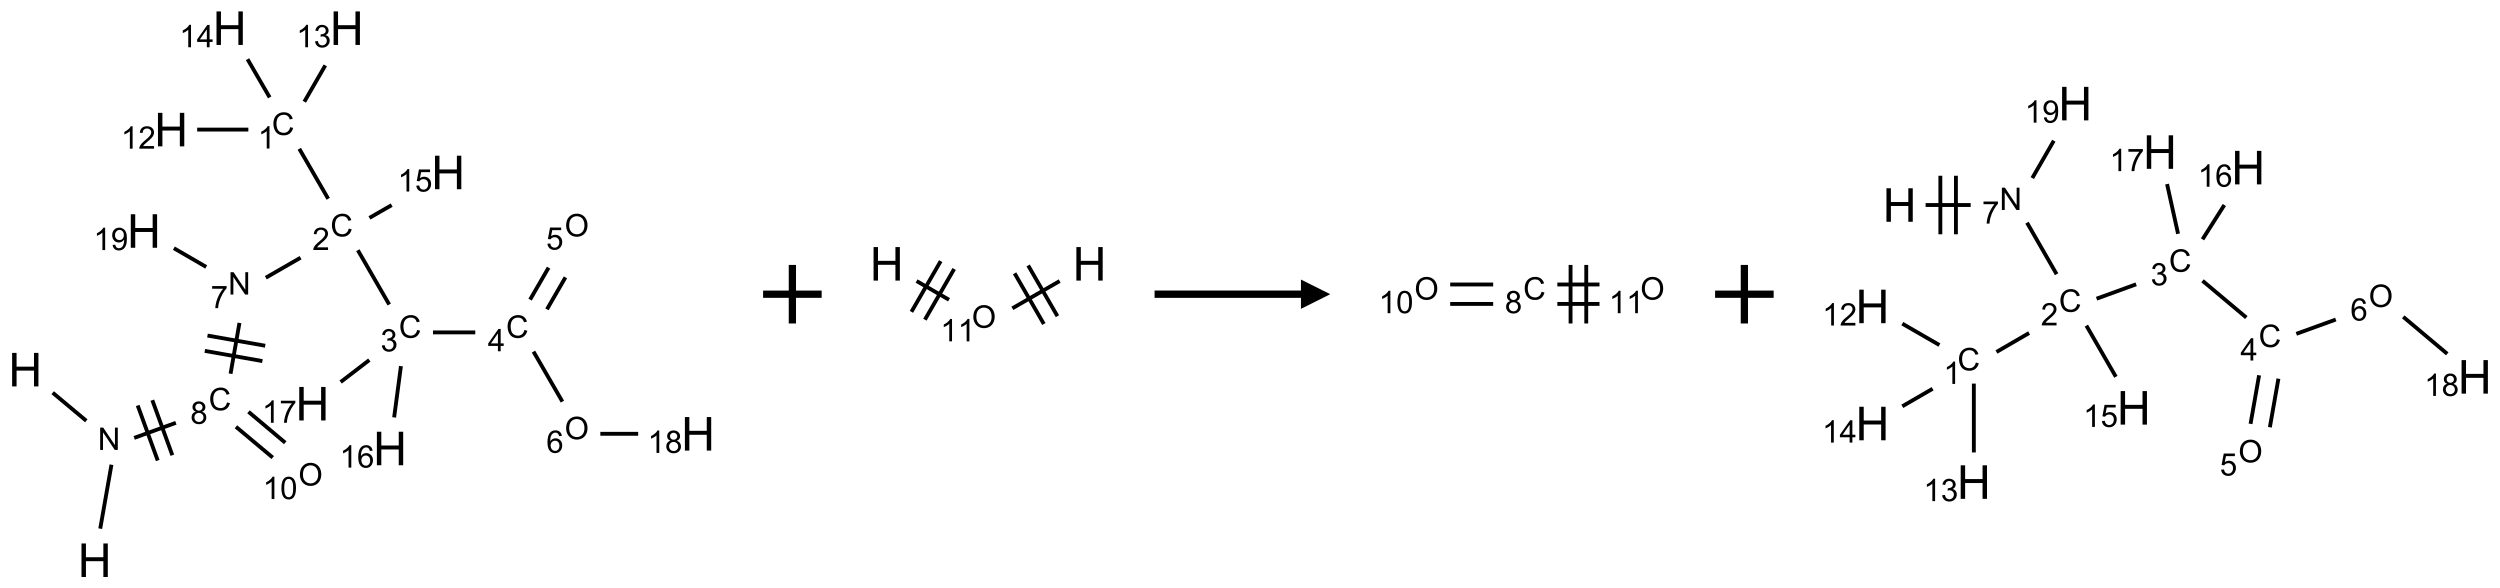 <?xml version="1.0" encoding="UTF-8"?>
<svg xmlns="http://www.w3.org/2000/svg" xmlns:xlink="http://www.w3.org/1999/xlink" width="854" height="201" viewBox="0 0 854 201">
<defs>
<g>
<g id="glyph-0-0">
<path d="M 2 0 L 2 -10 L 10 -10 L 10 0 Z M 2.25 -0.25 L 9.75 -0.25 L 9.75 -9.75 L 2.25 -9.75 Z M 2.25 -0.25 "/>
</g>
<g id="glyph-0-1">
<path d="M 1.281 0 L 1.281 -11.453 L 2.797 -11.453 L 2.797 -6.75 L 8.75 -6.75 L 8.75 -11.453 L 10.266 -11.453 L 10.266 0 L 8.75 0 L 8.75 -5.398 L 2.797 -5.398 L 2.797 0 Z M 1.281 0 "/>
</g>
<g id="glyph-1-0">
<path d="M 1.332 0 L 1.332 -6.668 L 6.668 -6.668 L 6.668 0 Z M 1.5 -0.168 L 6.5 -0.168 L 6.5 -6.5 L 1.5 -6.5 Z M 1.5 -0.168 "/>
</g>
<g id="glyph-1-1">
<path d="M 0.812 0 L 0.812 -7.637 L 1.848 -7.637 L 5.859 -1.641 L 5.859 -7.637 L 6.828 -7.637 L 6.828 0 L 5.793 0 L 1.781 -6 L 1.781 0 Z M 0.812 0 "/>
</g>
<g id="glyph-1-2">
<path d="M 6.27 -2.676 L 7.281 -2.422 C 7.07 -1.594 6.688 -0.961 6.137 -0.523 C 5.586 -0.086 4.914 0.129 4.121 0.129 C 3.297 0.129 2.629 -0.039 2.113 -0.371 C 1.598 -0.707 1.203 -1.191 0.934 -1.828 C 0.664 -2.465 0.531 -3.145 0.531 -3.875 C 0.531 -4.672 0.684 -5.363 0.988 -5.957 C 1.293 -6.547 1.723 -6.996 2.285 -7.305 C 2.844 -7.613 3.461 -7.766 4.137 -7.766 C 4.898 -7.766 5.543 -7.57 6.062 -7.184 C 6.582 -6.793 6.945 -6.246 7.152 -5.543 L 6.156 -5.309 C 5.98 -5.863 5.723 -6.266 5.387 -6.52 C 5.051 -6.773 4.625 -6.902 4.113 -6.902 C 3.527 -6.902 3.039 -6.762 2.645 -6.48 C 2.25 -6.199 1.973 -5.82 1.812 -5.348 C 1.652 -4.871 1.574 -4.383 1.574 -3.879 C 1.574 -3.23 1.668 -2.664 1.855 -2.18 C 2.047 -1.695 2.34 -1.332 2.738 -1.094 C 3.137 -0.855 3.57 -0.734 4.035 -0.734 C 4.602 -0.734 5.082 -0.898 5.473 -1.223 C 5.867 -1.551 6.133 -2.035 6.27 -2.676 Z M 6.27 -2.676 "/>
</g>
<g id="glyph-1-3">
<path d="M 1.887 -4.141 C 1.496 -4.281 1.207 -4.484 1.02 -4.75 C 0.832 -5.016 0.738 -5.328 0.738 -5.699 C 0.738 -6.254 0.938 -6.719 1.34 -7.098 C 1.738 -7.477 2.27 -7.668 2.934 -7.668 C 3.598 -7.668 4.137 -7.473 4.543 -7.086 C 4.949 -6.699 5.152 -6.227 5.152 -5.672 C 5.152 -5.316 5.059 -5.008 4.871 -4.746 C 4.688 -4.484 4.406 -4.281 4.027 -4.141 C 4.496 -3.988 4.852 -3.742 5.098 -3.402 C 5.34 -3.062 5.465 -2.656 5.465 -2.184 C 5.465 -1.531 5.234 -0.98 4.77 -0.535 C 4.309 -0.09 3.703 0.129 2.949 0.129 C 2.195 0.129 1.586 -0.094 1.125 -0.539 C 0.664 -0.984 0.434 -1.543 0.434 -2.207 C 0.434 -2.703 0.559 -3.121 0.809 -3.457 C 1.062 -3.793 1.422 -4.02 1.887 -4.141 Z M 1.699 -5.73 C 1.699 -5.367 1.812 -5.074 2.047 -4.844 C 2.281 -4.613 2.582 -4.5 2.953 -4.5 C 3.312 -4.5 3.609 -4.613 3.84 -4.84 C 4.07 -5.066 4.188 -5.348 4.188 -5.676 C 4.188 -6.02 4.07 -6.309 3.832 -6.543 C 3.594 -6.777 3.297 -6.895 2.941 -6.895 C 2.586 -6.895 2.289 -6.781 2.051 -6.551 C 1.816 -6.324 1.699 -6.047 1.699 -5.73 Z M 1.395 -2.203 C 1.395 -1.938 1.461 -1.676 1.586 -1.426 C 1.711 -1.176 1.902 -0.984 2.152 -0.848 C 2.402 -0.711 2.672 -0.641 2.957 -0.641 C 3.406 -0.641 3.777 -0.785 4.066 -1.074 C 4.359 -1.363 4.504 -1.727 4.504 -2.172 C 4.504 -2.625 4.355 -2.996 4.055 -3.293 C 3.754 -3.586 3.379 -3.734 2.926 -3.734 C 2.484 -3.734 2.121 -3.59 1.832 -3.297 C 1.543 -3.004 1.395 -2.641 1.395 -2.203 Z M 1.395 -2.203 "/>
</g>
<g id="glyph-1-4">
<path d="M 0.504 -6.637 L 0.504 -7.535 L 5.449 -7.535 L 5.449 -6.809 C 4.961 -6.289 4.48 -5.602 4.004 -4.746 C 3.527 -3.887 3.156 -3.004 2.895 -2.098 C 2.707 -1.461 2.59 -0.762 2.535 0 L 1.574 0 C 1.582 -0.602 1.703 -1.328 1.926 -2.176 C 2.152 -3.027 2.477 -3.848 2.898 -4.637 C 3.32 -5.426 3.77 -6.094 4.246 -6.637 Z M 0.504 -6.637 "/>
</g>
<g id="glyph-1-5">
<path d="M 5.371 -0.902 L 5.371 0 L 0.324 0 C 0.316 -0.227 0.352 -0.441 0.434 -0.652 C 0.562 -0.996 0.766 -1.332 1.051 -1.668 C 1.332 -2 1.742 -2.387 2.277 -2.824 C 3.105 -3.504 3.668 -4.043 3.957 -4.441 C 4.25 -4.84 4.395 -5.215 4.395 -5.566 C 4.395 -5.938 4.262 -6.254 3.996 -6.508 C 3.73 -6.762 3.387 -6.891 2.957 -6.891 C 2.508 -6.891 2.145 -6.754 1.875 -6.484 C 1.605 -6.215 1.469 -5.84 1.465 -5.359 L 0.5 -5.457 C 0.566 -6.176 0.812 -6.727 1.246 -7.102 C 1.676 -7.477 2.254 -7.668 2.98 -7.668 C 3.711 -7.668 4.293 -7.465 4.719 -7.059 C 5.145 -6.652 5.359 -6.148 5.359 -5.547 C 5.359 -5.242 5.297 -4.941 5.172 -4.645 C 5.047 -4.352 4.84 -4.039 4.551 -3.715 C 4.262 -3.387 3.777 -2.938 3.105 -2.371 C 2.543 -1.898 2.18 -1.578 2.02 -1.41 C 1.859 -1.242 1.73 -1.07 1.625 -0.902 Z M 5.371 -0.902 "/>
</g>
<g id="glyph-1-6">
<path d="M 3.973 0 L 3.035 0 L 3.035 -5.973 C 2.809 -5.758 2.516 -5.543 2.148 -5.328 C 1.781 -5.113 1.453 -4.953 1.16 -4.844 L 1.16 -5.75 C 1.684 -5.996 2.145 -6.297 2.535 -6.645 C 2.93 -6.996 3.207 -7.336 3.371 -7.668 L 3.973 -7.668 Z M 3.973 0 "/>
</g>
<g id="glyph-1-7">
<path d="M 0.449 -2.016 L 1.387 -2.141 C 1.492 -1.609 1.676 -1.227 1.934 -0.992 C 2.191 -0.758 2.508 -0.641 2.879 -0.641 C 3.32 -0.641 3.695 -0.793 3.996 -1.098 C 4.301 -1.402 4.453 -1.781 4.453 -2.234 C 4.453 -2.664 4.312 -3.02 4.031 -3.301 C 3.75 -3.578 3.391 -3.719 2.957 -3.719 C 2.781 -3.719 2.562 -3.684 2.297 -3.613 L 2.402 -4.438 C 2.465 -4.43 2.516 -4.426 2.551 -4.426 C 2.949 -4.426 3.312 -4.531 3.629 -4.738 C 3.949 -4.949 4.109 -5.27 4.109 -5.703 C 4.109 -6.047 3.992 -6.332 3.762 -6.559 C 3.527 -6.785 3.227 -6.895 2.859 -6.895 C 2.496 -6.895 2.191 -6.781 1.949 -6.551 C 1.707 -6.324 1.547 -5.98 1.48 -5.52 L 0.543 -5.688 C 0.656 -6.316 0.918 -6.805 1.324 -7.148 C 1.73 -7.492 2.234 -7.668 2.84 -7.668 C 3.254 -7.668 3.641 -7.578 3.988 -7.398 C 4.34 -7.219 4.609 -6.977 4.793 -6.668 C 4.98 -6.359 5.074 -6.031 5.074 -5.684 C 5.074 -5.352 4.984 -5.051 4.809 -4.781 C 4.629 -4.512 4.367 -4.297 4.02 -4.137 C 4.473 -4.031 4.824 -3.816 5.074 -3.488 C 5.324 -3.16 5.449 -2.75 5.449 -2.254 C 5.449 -1.59 5.203 -1.023 4.719 -0.559 C 4.234 -0.098 3.617 0.137 2.875 0.137 C 2.203 0.137 1.648 -0.062 1.207 -0.465 C 0.762 -0.863 0.512 -1.379 0.449 -2.016 Z M 0.449 -2.016 "/>
</g>
<g id="glyph-1-8">
<path d="M 3.449 0 L 3.449 -1.828 L 0.137 -1.828 L 0.137 -2.688 L 3.621 -7.637 L 4.387 -7.637 L 4.387 -2.688 L 5.418 -2.688 L 5.418 -1.828 L 4.387 -1.828 L 4.387 0 Z M 3.449 -2.688 L 3.449 -6.129 L 1.059 -2.688 Z M 3.449 -2.688 "/>
</g>
<g id="glyph-1-9">
<path d="M 0.516 -3.719 C 0.516 -4.984 0.855 -5.977 1.535 -6.695 C 2.215 -7.414 3.094 -7.77 4.172 -7.77 C 4.875 -7.77 5.512 -7.602 6.078 -7.266 C 6.645 -6.93 7.074 -6.461 7.371 -5.855 C 7.668 -5.254 7.816 -4.57 7.816 -3.809 C 7.816 -3.035 7.66 -2.34 7.348 -1.73 C 7.035 -1.117 6.594 -0.656 6.02 -0.34 C 5.449 -0.027 4.828 0.129 4.168 0.129 C 3.449 0.129 2.805 -0.043 2.238 -0.391 C 1.672 -0.738 1.246 -1.211 0.953 -1.812 C 0.66 -2.414 0.516 -3.047 0.516 -3.719 Z M 1.559 -3.703 C 1.559 -2.781 1.805 -2.059 2.301 -1.527 C 2.793 -1 3.414 -0.734 4.16 -0.734 C 4.922 -0.734 5.547 -1 6.039 -1.535 C 6.531 -2.07 6.777 -2.828 6.777 -3.812 C 6.777 -4.434 6.672 -4.977 6.461 -5.441 C 6.25 -5.902 5.945 -6.262 5.539 -6.52 C 5.133 -6.773 4.68 -6.902 4.176 -6.902 C 3.461 -6.902 2.848 -6.656 2.332 -6.164 C 1.816 -5.672 1.559 -4.852 1.559 -3.703 Z M 1.559 -3.703 "/>
</g>
<g id="glyph-1-10">
<path d="M 0.441 -2 L 1.426 -2.082 C 1.5 -1.605 1.668 -1.242 1.934 -1.004 C 2.199 -0.762 2.52 -0.641 2.895 -0.641 C 3.348 -0.641 3.73 -0.812 4.043 -1.152 C 4.355 -1.492 4.512 -1.941 4.512 -2.504 C 4.512 -3.039 4.359 -3.461 4.059 -3.77 C 3.758 -4.078 3.367 -4.234 2.879 -4.234 C 2.578 -4.234 2.305 -4.164 2.062 -4.027 C 1.82 -3.891 1.629 -3.715 1.488 -3.496 L 0.609 -3.609 L 1.348 -7.531 L 5.145 -7.531 L 5.145 -6.637 L 2.098 -6.637 L 1.688 -4.582 C 2.145 -4.902 2.625 -5.062 3.129 -5.062 C 3.797 -5.062 4.359 -4.832 4.816 -4.371 C 5.277 -3.91 5.504 -3.312 5.504 -2.59 C 5.504 -1.898 5.305 -1.301 4.902 -0.797 C 4.41 -0.18 3.742 0.129 2.895 0.129 C 2.199 0.129 1.633 -0.062 1.195 -0.453 C 0.758 -0.844 0.504 -1.359 0.441 -2 Z M 0.441 -2 "/>
</g>
<g id="glyph-1-11">
<path d="M 5.309 -5.766 L 4.375 -5.691 C 4.293 -6.059 4.172 -6.328 4.02 -6.496 C 3.766 -6.762 3.453 -6.895 3.082 -6.895 C 2.785 -6.895 2.523 -6.812 2.297 -6.645 C 2 -6.43 1.77 -6.117 1.598 -5.703 C 1.43 -5.289 1.34 -4.703 1.332 -3.938 C 1.559 -4.281 1.836 -4.535 2.16 -4.703 C 2.488 -4.871 2.828 -4.953 3.188 -4.953 C 3.812 -4.953 4.344 -4.723 4.785 -4.262 C 5.223 -3.801 5.441 -3.207 5.441 -2.48 C 5.441 -2 5.34 -1.555 5.133 -1.145 C 4.926 -0.73 4.641 -0.418 4.281 -0.199 C 3.922 0.02 3.512 0.129 3.051 0.129 C 2.27 0.129 1.633 -0.156 1.141 -0.73 C 0.648 -1.305 0.402 -2.254 0.402 -3.574 C 0.402 -5.051 0.672 -6.121 1.219 -6.793 C 1.695 -7.375 2.336 -7.668 3.141 -7.668 C 3.742 -7.668 4.234 -7.5 4.617 -7.16 C 5 -6.824 5.23 -6.359 5.309 -5.766 Z M 1.48 -2.473 C 1.48 -2.152 1.547 -1.844 1.684 -1.547 C 1.82 -1.25 2.016 -1.027 2.262 -0.871 C 2.508 -0.719 2.766 -0.641 3.035 -0.641 C 3.434 -0.641 3.773 -0.801 4.059 -1.121 C 4.344 -1.441 4.484 -1.875 4.484 -2.422 C 4.484 -2.949 4.344 -3.367 4.062 -3.668 C 3.781 -3.973 3.426 -4.125 3 -4.125 C 2.578 -4.125 2.219 -3.973 1.922 -3.668 C 1.625 -3.363 1.48 -2.969 1.48 -2.473 Z M 1.48 -2.473 "/>
</g>
<g id="glyph-1-12">
<path d="M 0.582 -1.766 L 1.484 -1.848 C 1.562 -1.426 1.707 -1.117 1.922 -0.926 C 2.137 -0.734 2.414 -0.641 2.75 -0.641 C 3.039 -0.641 3.289 -0.707 3.508 -0.84 C 3.727 -0.973 3.902 -1.148 4.043 -1.367 C 4.18 -1.586 4.297 -1.887 4.391 -2.262 C 4.484 -2.637 4.531 -3.016 4.531 -3.406 C 4.531 -3.449 4.531 -3.512 4.527 -3.594 C 4.34 -3.297 4.082 -3.055 3.758 -2.867 C 3.434 -2.68 3.082 -2.59 2.703 -2.59 C 2.07 -2.59 1.535 -2.816 1.098 -3.277 C 0.66 -3.734 0.441 -4.34 0.441 -5.09 C 0.441 -5.863 0.672 -6.484 1.129 -6.957 C 1.586 -7.43 2.156 -7.668 2.844 -7.668 C 3.34 -7.668 3.793 -7.531 4.207 -7.266 C 4.617 -7 4.93 -6.617 5.145 -6.121 C 5.355 -5.629 5.465 -4.91 5.465 -3.973 C 5.465 -2.996 5.359 -2.223 5.145 -1.645 C 4.934 -1.066 4.617 -0.625 4.199 -0.324 C 3.781 -0.02 3.293 0.129 2.73 0.129 C 2.133 0.129 1.645 -0.035 1.266 -0.367 C 0.887 -0.699 0.66 -1.164 0.582 -1.766 Z M 4.422 -5.137 C 4.422 -5.676 4.277 -6.102 3.992 -6.418 C 3.707 -6.734 3.359 -6.891 2.957 -6.891 C 2.543 -6.891 2.18 -6.719 1.871 -6.379 C 1.562 -6.039 1.406 -5.598 1.406 -5.059 C 1.406 -4.57 1.555 -4.176 1.848 -3.871 C 2.141 -3.566 2.5 -3.418 2.934 -3.418 C 3.367 -3.418 3.723 -3.57 4.004 -3.871 C 4.281 -4.176 4.422 -4.598 4.422 -5.137 Z M 4.422 -5.137 "/>
</g>
<g id="glyph-1-13">
<path d="M 0.441 -3.766 C 0.441 -4.668 0.535 -5.395 0.723 -5.945 C 0.906 -6.496 1.184 -6.922 1.551 -7.219 C 1.918 -7.516 2.375 -7.668 2.934 -7.668 C 3.344 -7.668 3.703 -7.586 4.012 -7.418 C 4.32 -7.254 4.574 -7.016 4.777 -6.707 C 4.977 -6.395 5.137 -6.016 5.25 -5.57 C 5.363 -5.125 5.422 -4.523 5.422 -3.766 C 5.422 -2.871 5.328 -2.148 5.145 -1.598 C 4.961 -1.047 4.688 -0.621 4.32 -0.32 C 3.953 -0.02 3.492 0.129 2.934 0.129 C 2.195 0.129 1.617 -0.133 1.199 -0.66 C 0.695 -1.297 0.441 -2.332 0.441 -3.766 Z M 1.406 -3.766 C 1.406 -2.512 1.555 -1.68 1.848 -1.262 C 2.141 -0.848 2.5 -0.641 2.934 -0.641 C 3.363 -0.641 3.727 -0.848 4.02 -1.266 C 4.312 -1.684 4.457 -2.516 4.457 -3.766 C 4.457 -5.023 4.312 -5.859 4.02 -6.27 C 3.727 -6.684 3.359 -6.891 2.922 -6.891 C 2.492 -6.891 2.148 -6.707 1.891 -6.344 C 1.566 -5.879 1.406 -5.02 1.406 -3.766 Z M 1.406 -3.766 "/>
</g>
</g>
</defs>
<path fill="none" stroke-width="0.033" stroke-linecap="butt" stroke-linejoin="miter" stroke="rgb(0%, 0%, 0%)" stroke-opacity="1" stroke-miterlimit="10" d="M 0.234 3.113 L 0.521 3.353 " transform="matrix(40, 0, 0, 40, 8.637, 9.627)"/>
<path fill="none" stroke-width="0.033" stroke-linecap="butt" stroke-linejoin="miter" stroke="rgb(0%, 0%, 0%)" stroke-opacity="1" stroke-miterlimit="10" d="M 0.736 3.728 L 0.64 4.274 " transform="matrix(40, 0, 0, 40, 8.637, 9.627)"/>
<path fill="none" stroke-width="0.033" stroke-linecap="butt" stroke-linejoin="miter" stroke="rgb(0%, 0%, 0%)" stroke-opacity="1" stroke-miterlimit="10" d="M 0.93 3.499 L 1.286 3.37 " transform="matrix(40, 0, 0, 40, 8.637, 9.627)"/>
<path fill="none" stroke-width="0.033" stroke-linecap="butt" stroke-linejoin="miter" stroke="rgb(0%, 0%, 0%)" stroke-opacity="1" stroke-miterlimit="10" d="M 1.256 3.647 L 1.085 3.177 " transform="matrix(40, 0, 0, 40, 8.637, 9.627)"/>
<path fill="none" stroke-width="0.033" stroke-linecap="butt" stroke-linejoin="miter" stroke="rgb(0%, 0%, 0%)" stroke-opacity="1" stroke-miterlimit="10" d="M 1.131 3.692 L 0.96 3.222 " transform="matrix(40, 0, 0, 40, 8.637, 9.627)"/>
<path fill="none" stroke-width="0.033" stroke-linecap="butt" stroke-linejoin="miter" stroke="rgb(0%, 0%, 0%)" stroke-opacity="1" stroke-miterlimit="10" d="M 1.753 2.951 L 1.829 2.517 " transform="matrix(40, 0, 0, 40, 8.637, 9.627)"/>
<path fill="none" stroke-width="0.033" stroke-linecap="butt" stroke-linejoin="miter" stroke="rgb(0%, 0%, 0%)" stroke-opacity="1" stroke-miterlimit="10" d="M 2.049 2.712 L 1.556 2.625 " transform="matrix(40, 0, 0, 40, 8.637, 9.627)"/>
<path fill="none" stroke-width="0.033" stroke-linecap="butt" stroke-linejoin="miter" stroke="rgb(0%, 0%, 0%)" stroke-opacity="1" stroke-miterlimit="10" d="M 2.025 2.843 L 1.533 2.756 " transform="matrix(40, 0, 0, 40, 8.637, 9.627)"/>
<path fill="none" stroke-width="0.033" stroke-linecap="butt" stroke-linejoin="miter" stroke="rgb(0%, 0%, 0%)" stroke-opacity="1" stroke-miterlimit="10" d="M 2.054 2.131 L 2.351 1.96 " transform="matrix(40, 0, 0, 40, 8.637, 9.627)"/>
<path fill="none" stroke-width="0.033" stroke-linecap="butt" stroke-linejoin="miter" stroke="rgb(0%, 0%, 0%)" stroke-opacity="1" stroke-miterlimit="10" d="M 2.587 1.457 L 2.34 1.03 " transform="matrix(40, 0, 0, 40, 8.637, 9.627)"/>
<path fill="none" stroke-width="0.033" stroke-linecap="butt" stroke-linejoin="miter" stroke="rgb(0%, 0%, 0%)" stroke-opacity="1" stroke-miterlimit="10" d="M 1.905 0.866 L 1.468 0.866 " transform="matrix(40, 0, 0, 40, 8.637, 9.627)"/>
<path fill="none" stroke-width="0.033" stroke-linecap="butt" stroke-linejoin="miter" stroke="rgb(0%, 0%, 0%)" stroke-opacity="1" stroke-miterlimit="10" d="M 2.383 0.628 L 2.562 0.318 " transform="matrix(40, 0, 0, 40, 8.637, 9.627)"/>
<path fill="none" stroke-width="0.033" stroke-linecap="butt" stroke-linejoin="miter" stroke="rgb(0%, 0%, 0%)" stroke-opacity="1" stroke-miterlimit="10" d="M 2.087 0.591 L 1.898 0.265 " transform="matrix(40, 0, 0, 40, 8.637, 9.627)"/>
<path fill="none" stroke-width="0.033" stroke-linecap="butt" stroke-linejoin="miter" stroke="rgb(0%, 0%, 0%)" stroke-opacity="1" stroke-miterlimit="10" d="M 2.84 1.896 L 3.108 2.36 " transform="matrix(40, 0, 0, 40, 8.637, 9.627)"/>
<path fill="none" stroke-width="0.033" stroke-linecap="butt" stroke-linejoin="miter" stroke="rgb(0%, 0%, 0%)" stroke-opacity="1" stroke-miterlimit="10" d="M 3.482 2.598 L 3.843 2.598 " transform="matrix(40, 0, 0, 40, 8.637, 9.627)"/>
<path fill="none" stroke-width="0.033" stroke-linecap="butt" stroke-linejoin="miter" stroke="rgb(0%, 0%, 0%)" stroke-opacity="1" stroke-miterlimit="10" d="M 4.455 2.401 L 4.613 2.128 " transform="matrix(40, 0, 0, 40, 8.637, 9.627)"/>
<path fill="none" stroke-width="0.033" stroke-linecap="butt" stroke-linejoin="miter" stroke="rgb(0%, 0%, 0%)" stroke-opacity="1" stroke-miterlimit="10" d="M 4.311 2.318 L 4.469 2.045 " transform="matrix(40, 0, 0, 40, 8.637, 9.627)"/>
<path fill="none" stroke-width="0.033" stroke-linecap="butt" stroke-linejoin="miter" stroke="rgb(0%, 0%, 0%)" stroke-opacity="1" stroke-miterlimit="10" d="M 4.34 2.762 L 4.587 3.189 " transform="matrix(40, 0, 0, 40, 8.637, 9.627)"/>
<path fill="none" stroke-width="0.033" stroke-linecap="butt" stroke-linejoin="miter" stroke="rgb(0%, 0%, 0%)" stroke-opacity="1" stroke-miterlimit="10" d="M 4.911 3.464 L 5.234 3.464 " transform="matrix(40, 0, 0, 40, 8.637, 9.627)"/>
<path fill="none" stroke-width="0.033" stroke-linecap="butt" stroke-linejoin="miter" stroke="rgb(0%, 0%, 0%)" stroke-opacity="1" stroke-miterlimit="10" d="M 3.208 2.886 L 3.15 3.324 " transform="matrix(40, 0, 0, 40, 8.637, 9.627)"/>
<path fill="none" stroke-width="0.033" stroke-linecap="butt" stroke-linejoin="miter" stroke="rgb(0%, 0%, 0%)" stroke-opacity="1" stroke-miterlimit="10" d="M 2.938 2.834 L 2.693 3.022 " transform="matrix(40, 0, 0, 40, 8.637, 9.627)"/>
<path fill="none" stroke-width="0.033" stroke-linecap="butt" stroke-linejoin="miter" stroke="rgb(0%, 0%, 0%)" stroke-opacity="1" stroke-miterlimit="10" d="M 2.939 1.62 L 3.129 1.511 " transform="matrix(40, 0, 0, 40, 8.637, 9.627)"/>
<path fill="none" stroke-width="0.033" stroke-linecap="butt" stroke-linejoin="miter" stroke="rgb(0%, 0%, 0%)" stroke-opacity="1" stroke-miterlimit="10" d="M 1.545 2.039 L 1.269 1.879 " transform="matrix(40, 0, 0, 40, 8.637, 9.627)"/>
<path fill="none" stroke-width="0.033" stroke-linecap="butt" stroke-linejoin="miter" stroke="rgb(0%, 0%, 0%)" stroke-opacity="1" stroke-miterlimit="10" d="M 1.799 3.404 L 2.113 3.667 " transform="matrix(40, 0, 0, 40, 8.637, 9.627)"/>
<path fill="none" stroke-width="0.033" stroke-linecap="butt" stroke-linejoin="miter" stroke="rgb(0%, 0%, 0%)" stroke-opacity="1" stroke-miterlimit="10" d="M 1.906 3.276 L 2.22 3.54 " transform="matrix(40, 0, 0, 40, 8.637, 9.627)"/>
<g fill="rgb(0%, 0%, 0%)" fill-opacity="1">
<use xlink:href="#glyph-0-1" x="2.863" y="132"/>
</g>
<g fill="rgb(0%, 0%, 0%)" fill-opacity="1">
<use xlink:href="#glyph-1-1" x="33.406" y="153.695"/>
</g>
<g fill="rgb(0%, 0%, 0%)" fill-opacity="1">
<use xlink:href="#glyph-0-1" x="26.559" y="197.102"/>
</g>
<g fill="rgb(0%, 0%, 0%)" fill-opacity="1">
<use xlink:href="#glyph-1-2" x="71.273" y="140.145"/>
</g>
<g fill="rgb(0%, 0%, 0%)" fill-opacity="1">
<use xlink:href="#glyph-1-3" x="65.008" y="144.781"/>
</g>
<g fill="rgb(0%, 0%, 0%)" fill-opacity="1">
<use xlink:href="#glyph-1-1" x="77.938" y="100.621"/>
</g>
<g fill="rgb(0%, 0%, 0%)" fill-opacity="1">
<use xlink:href="#glyph-1-4" x="71.969" y="105.262"/>
</g>
<g fill="rgb(0%, 0%, 0%)" fill-opacity="1">
<use xlink:href="#glyph-1-2" x="112.859" y="80.754"/>
</g>
<g fill="rgb(0%, 0%, 0%)" fill-opacity="1">
<use xlink:href="#glyph-1-5" x="106.688" y="85.391"/>
</g>
<g fill="rgb(0%, 0%, 0%)" fill-opacity="1">
<use xlink:href="#glyph-1-2" x="92.859" y="46.113"/>
</g>
<g fill="rgb(0%, 0%, 0%)" fill-opacity="1">
<use xlink:href="#glyph-1-6" x="88.082" y="50.75"/>
</g>
<g fill="rgb(0%, 0%, 0%)" fill-opacity="1">
<use xlink:href="#glyph-0-1" x="52.68" y="49.996"/>
</g>
<g fill="rgb(0%, 0%, 0%)" fill-opacity="1">
<use xlink:href="#glyph-1-6" x="41.324" y="50.789"/>
<use xlink:href="#glyph-1-5" x="47.257" y="50.789"/>
</g>
<g fill="rgb(0%, 0%, 0%)" fill-opacity="1">
<use xlink:href="#glyph-0-1" x="112.68" y="15.355"/>
</g>
<g fill="rgb(0%, 0%, 0%)" fill-opacity="1">
<use xlink:href="#glyph-1-6" x="101.246" y="16.148"/>
<use xlink:href="#glyph-1-7" x="107.178" y="16.148"/>
</g>
<g fill="rgb(0%, 0%, 0%)" fill-opacity="1">
<use xlink:href="#glyph-0-1" x="72.68" y="15.355"/>
</g>
<g fill="rgb(0%, 0%, 0%)" fill-opacity="1">
<use xlink:href="#glyph-1-6" x="61.277" y="16.148"/>
<use xlink:href="#glyph-1-8" x="67.21" y="16.148"/>
</g>
<g fill="rgb(0%, 0%, 0%)" fill-opacity="1">
<use xlink:href="#glyph-1-2" x="136.234" y="115.395"/>
</g>
<g fill="rgb(0%, 0%, 0%)" fill-opacity="1">
<use xlink:href="#glyph-1-7" x="129.984" y="120.031"/>
</g>
<g fill="rgb(0%, 0%, 0%)" fill-opacity="1">
<use xlink:href="#glyph-1-2" x="172.859" y="115.395"/>
</g>
<g fill="rgb(0%, 0%, 0%)" fill-opacity="1">
<use xlink:href="#glyph-1-8" x="166.641" y="120"/>
</g>
<g fill="rgb(0%, 0%, 0%)" fill-opacity="1">
<use xlink:href="#glyph-1-9" x="192.875" y="80.758"/>
</g>
<g fill="rgb(0%, 0%, 0%)" fill-opacity="1">
<use xlink:href="#glyph-1-10" x="186.551" y="85.258"/>
</g>
<g fill="rgb(0%, 0%, 0%)" fill-opacity="1">
<use xlink:href="#glyph-1-9" x="192.875" y="150.039"/>
</g>
<g fill="rgb(0%, 0%, 0%)" fill-opacity="1">
<use xlink:href="#glyph-1-11" x="186.613" y="154.672"/>
</g>
<g fill="rgb(0%, 0%, 0%)" fill-opacity="1">
<use xlink:href="#glyph-0-1" x="232.68" y="153.918"/>
</g>
<g fill="rgb(0%, 0%, 0%)" fill-opacity="1">
<use xlink:href="#glyph-1-6" x="221.23" y="154.711"/>
<use xlink:href="#glyph-1-3" x="227.163" y="154.711"/>
</g>
<g fill="rgb(0%, 0%, 0%)" fill-opacity="1">
<use xlink:href="#glyph-0-1" x="127.461" y="158.934"/>
</g>
<g fill="rgb(0%, 0%, 0%)" fill-opacity="1">
<use xlink:href="#glyph-1-6" x="116.031" y="159.727"/>
<use xlink:href="#glyph-1-11" x="121.964" y="159.727"/>
</g>
<g fill="rgb(0%, 0%, 0%)" fill-opacity="1">
<use xlink:href="#glyph-0-1" x="100.945" y="143.629"/>
</g>
<g fill="rgb(0%, 0%, 0%)" fill-opacity="1">
<use xlink:href="#glyph-1-6" x="89.512" y="144.422"/>
<use xlink:href="#glyph-1-4" x="95.444" y="144.422"/>
</g>
<g fill="rgb(0%, 0%, 0%)" fill-opacity="1">
<use xlink:href="#glyph-0-1" x="147.32" y="64.637"/>
</g>
<g fill="rgb(0%, 0%, 0%)" fill-opacity="1">
<use xlink:href="#glyph-1-6" x="135.828" y="65.43"/>
<use xlink:href="#glyph-1-10" x="141.76" y="65.43"/>
</g>
<g fill="rgb(0%, 0%, 0%)" fill-opacity="1">
<use xlink:href="#glyph-0-1" x="43.398" y="84.637"/>
</g>
<g fill="rgb(0%, 0%, 0%)" fill-opacity="1">
<use xlink:href="#glyph-1-6" x="31.949" y="85.43"/>
<use xlink:href="#glyph-1-12" x="37.882" y="85.43"/>
</g>
<g fill="rgb(0%, 0%, 0%)" fill-opacity="1">
<use xlink:href="#glyph-1-9" x="101.93" y="165.863"/>
</g>
<g fill="rgb(0%, 0%, 0%)" fill-opacity="1">
<use xlink:href="#glyph-1-6" x="89.758" y="170.492"/>
<use xlink:href="#glyph-1-13" x="95.69" y="170.492"/>
</g>
<path fill="none" stroke-width="0.062" stroke-linecap="butt" stroke-linejoin="miter" stroke="rgb(0%, 0%, 0%)" stroke-opacity="1" stroke-miterlimit="10" d="M -0 -0 L 0.5 -0 M 0.25 -0.25 L 0.25 0.25 " transform="matrix(40, 0, 0, 40, 260.676, 100.5)"/>
<path fill="none" stroke-width="0.033" stroke-linecap="butt" stroke-linejoin="miter" stroke="rgb(0%, 0%, 0%)" stroke-opacity="1" stroke-miterlimit="10" d="M 0.255 0.147 L 0.532 0.307 " transform="matrix(40, 0, 0, 40, 302.902, 90.123)"/>
<path fill="none" stroke-width="0.033" stroke-linecap="butt" stroke-linejoin="miter" stroke="rgb(0%, 0%, 0%)" stroke-opacity="1" stroke-miterlimit="10" d="M 0.326 0.477 L 0.576 0.044 " transform="matrix(40, 0, 0, 40, 302.902, 90.123)"/>
<path fill="none" stroke-width="0.033" stroke-linecap="butt" stroke-linejoin="miter" stroke="rgb(0%, 0%, 0%)" stroke-opacity="1" stroke-miterlimit="10" d="M 0.211 0.41 L 0.461 -0.023 " transform="matrix(40, 0, 0, 40, 302.902, 90.123)"/>
<path fill="none" stroke-width="0.033" stroke-linecap="butt" stroke-linejoin="miter" stroke="rgb(0%, 0%, 0%)" stroke-opacity="1" stroke-miterlimit="10" d="M 1.073 0.38 L 1.477 0.147 " transform="matrix(40, 0, 0, 40, 302.902, 90.123)"/>
<path fill="none" stroke-width="0.033" stroke-linecap="butt" stroke-linejoin="miter" stroke="rgb(0%, 0%, 0%)" stroke-opacity="1" stroke-miterlimit="10" d="M 1.458 0.447 L 1.208 0.014 " transform="matrix(40, 0, 0, 40, 302.902, 90.123)"/>
<path fill="none" stroke-width="0.033" stroke-linecap="butt" stroke-linejoin="miter" stroke="rgb(0%, 0%, 0%)" stroke-opacity="1" stroke-miterlimit="10" d="M 1.342 0.514 L 1.092 0.081 " transform="matrix(40, 0, 0, 40, 302.902, 90.123)"/>
<g fill="rgb(0%, 0%, 0%)" fill-opacity="1">
<use xlink:href="#glyph-0-1" x="297.129" y="95.852"/>
</g>
<g fill="rgb(0%, 0%, 0%)" fill-opacity="1">
<use xlink:href="#glyph-1-9" x="331.965" y="111.973"/>
</g>
<g fill="rgb(0%, 0%, 0%)" fill-opacity="1">
<use xlink:href="#glyph-1-6" x="321.238" y="116.605"/>
<use xlink:href="#glyph-1-6" x="327.171" y="116.605"/>
</g>
<g fill="rgb(0%, 0%, 0%)" fill-opacity="1">
<use xlink:href="#glyph-0-1" x="366.41" y="95.852"/>
</g>
<path fill-rule="nonzero" fill="rgb(0%, 0%, 0%)" fill-opacity="1" d="M 394.406 101.75 L 444.406 101.75 L 444.406 105.5 L 454.406 100.5 L 444.406 95.5 L 444.406 99.25 L 394.406 99.25 "/>
<path fill="none" stroke-width="0.033" stroke-linecap="butt" stroke-linejoin="miter" stroke="rgb(0%, 0%, 0%)" stroke-opacity="1" stroke-miterlimit="10" d="M 0.604 -0.083 L 0.237 -0.083 " transform="matrix(40, 0, 0, 40, 485.906, 100.5)"/>
<path fill="none" stroke-width="0.033" stroke-linecap="butt" stroke-linejoin="miter" stroke="rgb(0%, 0%, 0%)" stroke-opacity="1" stroke-miterlimit="10" d="M 0.604 0.083 L 0.237 0.083 " transform="matrix(40, 0, 0, 40, 485.906, 100.5)"/>
<path fill="none" stroke-width="0.033" stroke-linecap="butt" stroke-linejoin="miter" stroke="rgb(0%, 0%, 0%)" stroke-opacity="1" stroke-miterlimit="10" d="M 1.152 0.083 L 1.512 0.083 " transform="matrix(40, 0, 0, 40, 485.906, 100.5)"/>
<path fill="none" stroke-width="0.033" stroke-linecap="butt" stroke-linejoin="miter" stroke="rgb(0%, 0%, 0%)" stroke-opacity="1" stroke-miterlimit="10" d="M 1.152 -0.083 L 1.512 -0.083 " transform="matrix(40, 0, 0, 40, 485.906, 100.5)"/>
<path fill="none" stroke-width="0.033" stroke-linecap="butt" stroke-linejoin="miter" stroke="rgb(0%, 0%, 0%)" stroke-opacity="1" stroke-miterlimit="10" d="M 1.399 0.25 L 1.399 -0.25 " transform="matrix(40, 0, 0, 40, 485.906, 100.5)"/>
<path fill="none" stroke-width="0.033" stroke-linecap="butt" stroke-linejoin="miter" stroke="rgb(0%, 0%, 0%)" stroke-opacity="1" stroke-miterlimit="10" d="M 1.265 0.25 L 1.265 -0.25 " transform="matrix(40, 0, 0, 40, 485.906, 100.5)"/>
<g fill="rgb(0%, 0%, 0%)" fill-opacity="1">
<use xlink:href="#glyph-1-2" x="520.312" y="102.344"/>
</g>
<g fill="rgb(0%, 0%, 0%)" fill-opacity="1">
<use xlink:href="#glyph-1-3" x="514.047" y="106.98"/>
</g>
<g fill="rgb(0%, 0%, 0%)" fill-opacity="1">
<use xlink:href="#glyph-1-9" x="483.152" y="102.348"/>
</g>
<g fill="rgb(0%, 0%, 0%)" fill-opacity="1">
<use xlink:href="#glyph-1-6" x="470.977" y="106.98"/>
<use xlink:href="#glyph-1-13" x="476.909" y="106.98"/>
</g>
<g fill="rgb(0%, 0%, 0%)" fill-opacity="1">
<use xlink:href="#glyph-1-9" x="560.328" y="102.348"/>
</g>
<g fill="rgb(0%, 0%, 0%)" fill-opacity="1">
<use xlink:href="#glyph-1-6" x="549.602" y="106.98"/>
<use xlink:href="#glyph-1-6" x="555.534" y="106.98"/>
</g>
<path fill="none" stroke-width="0.062" stroke-linecap="butt" stroke-linejoin="miter" stroke="rgb(0%, 0%, 0%)" stroke-opacity="1" stroke-miterlimit="10" d="M -0 -0 L 0.5 -0 M 0.25 -0.25 L 0.25 0.25 " transform="matrix(40, 0, 0, 40, 585.879, 100.5)"/>
<path fill="none" stroke-width="0.033" stroke-linecap="butt" stroke-linejoin="miter" stroke="rgb(0%, 0%, 0%)" stroke-opacity="1" stroke-miterlimit="10" d="M 0.454 0.866 L 0.839 0.866 " transform="matrix(40, 0, 0, 40, 639.625, 35.395)"/>
<path fill="none" stroke-width="0.033" stroke-linecap="butt" stroke-linejoin="miter" stroke="rgb(0%, 0%, 0%)" stroke-opacity="1" stroke-miterlimit="10" d="M 0.713 1.116 L 0.713 0.616 " transform="matrix(40, 0, 0, 40, 639.625, 35.395)"/>
<path fill="none" stroke-width="0.033" stroke-linecap="butt" stroke-linejoin="miter" stroke="rgb(0%, 0%, 0%)" stroke-opacity="1" stroke-miterlimit="10" d="M 0.58 1.116 L 0.58 0.616 " transform="matrix(40, 0, 0, 40, 639.625, 35.395)"/>
<path fill="none" stroke-width="0.033" stroke-linecap="butt" stroke-linejoin="miter" stroke="rgb(0%, 0%, 0%)" stroke-opacity="1" stroke-miterlimit="10" d="M 1.32 1.017 L 1.573 1.457 " transform="matrix(40, 0, 0, 40, 639.625, 35.395)"/>
<path fill="none" stroke-width="0.033" stroke-linecap="butt" stroke-linejoin="miter" stroke="rgb(0%, 0%, 0%)" stroke-opacity="1" stroke-miterlimit="10" d="M 1.338 1.959 L 1.059 2.121 " transform="matrix(40, 0, 0, 40, 639.625, 35.395)"/>
<path fill="none" stroke-width="0.033" stroke-linecap="butt" stroke-linejoin="miter" stroke="rgb(0%, 0%, 0%)" stroke-opacity="1" stroke-miterlimit="10" d="M 0.572 2.062 L 0.255 1.879 " transform="matrix(40, 0, 0, 40, 639.625, 35.395)"/>
<path fill="none" stroke-width="0.033" stroke-linecap="butt" stroke-linejoin="miter" stroke="rgb(0%, 0%, 0%)" stroke-opacity="1" stroke-miterlimit="10" d="M 0.866 2.391 L 0.866 2.979 " transform="matrix(40, 0, 0, 40, 639.625, 35.395)"/>
<path fill="none" stroke-width="0.033" stroke-linecap="butt" stroke-linejoin="miter" stroke="rgb(0%, 0%, 0%)" stroke-opacity="1" stroke-miterlimit="10" d="M 0.514 2.435 L 0.255 2.585 " transform="matrix(40, 0, 0, 40, 639.625, 35.395)"/>
<path fill="none" stroke-width="0.033" stroke-linecap="butt" stroke-linejoin="miter" stroke="rgb(0%, 0%, 0%)" stroke-opacity="1" stroke-miterlimit="10" d="M 1.914 1.666 L 2.252 1.543 " transform="matrix(40, 0, 0, 40, 639.625, 35.395)"/>
<path fill="none" stroke-width="0.033" stroke-linecap="butt" stroke-linejoin="miter" stroke="rgb(0%, 0%, 0%)" stroke-opacity="1" stroke-miterlimit="10" d="M 2.819 1.513 L 3.193 1.827 " transform="matrix(40, 0, 0, 40, 639.625, 35.395)"/>
<path fill="none" stroke-width="0.033" stroke-linecap="butt" stroke-linejoin="miter" stroke="rgb(0%, 0%, 0%)" stroke-opacity="1" stroke-miterlimit="10" d="M 3.302 2.32 L 3.229 2.735 " transform="matrix(40, 0, 0, 40, 639.625, 35.395)"/>
<path fill="none" stroke-width="0.033" stroke-linecap="butt" stroke-linejoin="miter" stroke="rgb(0%, 0%, 0%)" stroke-opacity="1" stroke-miterlimit="10" d="M 3.467 2.349 L 3.394 2.764 " transform="matrix(40, 0, 0, 40, 639.625, 35.395)"/>
<path fill="none" stroke-width="0.033" stroke-linecap="butt" stroke-linejoin="miter" stroke="rgb(0%, 0%, 0%)" stroke-opacity="1" stroke-miterlimit="10" d="M 3.62 1.966 L 3.957 1.844 " transform="matrix(40, 0, 0, 40, 639.625, 35.395)"/>
<path fill="none" stroke-width="0.033" stroke-linecap="butt" stroke-linejoin="miter" stroke="rgb(0%, 0%, 0%)" stroke-opacity="1" stroke-miterlimit="10" d="M 4.533 1.821 L 4.909 2.137 " transform="matrix(40, 0, 0, 40, 639.625, 35.395)"/>
<path fill="none" stroke-width="0.033" stroke-linecap="butt" stroke-linejoin="miter" stroke="rgb(0%, 0%, 0%)" stroke-opacity="1" stroke-miterlimit="10" d="M 2.819 1.159 L 3.005 0.866 " transform="matrix(40, 0, 0, 40, 639.625, 35.395)"/>
<path fill="none" stroke-width="0.033" stroke-linecap="butt" stroke-linejoin="miter" stroke="rgb(0%, 0%, 0%)" stroke-opacity="1" stroke-miterlimit="10" d="M 2.61 1.112 L 2.516 0.687 " transform="matrix(40, 0, 0, 40, 639.625, 35.395)"/>
<path fill="none" stroke-width="0.033" stroke-linecap="butt" stroke-linejoin="miter" stroke="rgb(0%, 0%, 0%)" stroke-opacity="1" stroke-miterlimit="10" d="M 1.827 1.896 L 2.079 2.333 " transform="matrix(40, 0, 0, 40, 639.625, 35.395)"/>
<path fill="none" stroke-width="0.033" stroke-linecap="butt" stroke-linejoin="miter" stroke="rgb(0%, 0%, 0%)" stroke-opacity="1" stroke-miterlimit="10" d="M 1.365 0.636 L 1.549 0.317 " transform="matrix(40, 0, 0, 40, 639.625, 35.395)"/>
<g fill="rgb(0%, 0%, 0%)" fill-opacity="1">
<use xlink:href="#glyph-0-1" x="643.133" y="75.762"/>
</g>
<g fill="rgb(0%, 0%, 0%)" fill-opacity="1">
<use xlink:href="#glyph-1-1" x="683.031" y="71.746"/>
</g>
<g fill="rgb(0%, 0%, 0%)" fill-opacity="1">
<use xlink:href="#glyph-1-4" x="677.062" y="76.387"/>
</g>
<g fill="rgb(0%, 0%, 0%)" fill-opacity="1">
<use xlink:href="#glyph-1-2" x="703.312" y="106.52"/>
</g>
<g fill="rgb(0%, 0%, 0%)" fill-opacity="1">
<use xlink:href="#glyph-1-5" x="697.141" y="111.156"/>
</g>
<g fill="rgb(0%, 0%, 0%)" fill-opacity="1">
<use xlink:href="#glyph-1-2" x="668.672" y="126.52"/>
</g>
<g fill="rgb(0%, 0%, 0%)" fill-opacity="1">
<use xlink:href="#glyph-1-6" x="663.895" y="131.156"/>
</g>
<g fill="rgb(0%, 0%, 0%)" fill-opacity="1">
<use xlink:href="#glyph-0-1" x="633.852" y="110.402"/>
</g>
<g fill="rgb(0%, 0%, 0%)" fill-opacity="1">
<use xlink:href="#glyph-1-6" x="622.496" y="111.195"/>
<use xlink:href="#glyph-1-5" x="628.428" y="111.195"/>
</g>
<g fill="rgb(0%, 0%, 0%)" fill-opacity="1">
<use xlink:href="#glyph-0-1" x="668.492" y="170.402"/>
</g>
<g fill="rgb(0%, 0%, 0%)" fill-opacity="1">
<use xlink:href="#glyph-1-6" x="657.059" y="171.195"/>
<use xlink:href="#glyph-1-7" x="662.991" y="171.195"/>
</g>
<g fill="rgb(0%, 0%, 0%)" fill-opacity="1">
<use xlink:href="#glyph-0-1" x="633.852" y="150.402"/>
</g>
<g fill="rgb(0%, 0%, 0%)" fill-opacity="1">
<use xlink:href="#glyph-1-6" x="622.449" y="151.195"/>
<use xlink:href="#glyph-1-8" x="628.382" y="151.195"/>
</g>
<g fill="rgb(0%, 0%, 0%)" fill-opacity="1">
<use xlink:href="#glyph-1-2" x="740.902" y="92.84"/>
</g>
<g fill="rgb(0%, 0%, 0%)" fill-opacity="1">
<use xlink:href="#glyph-1-7" x="734.652" y="97.477"/>
</g>
<g fill="rgb(0%, 0%, 0%)" fill-opacity="1">
<use xlink:href="#glyph-1-2" x="771.543" y="118.551"/>
</g>
<g fill="rgb(0%, 0%, 0%)" fill-opacity="1">
<use xlink:href="#glyph-1-8" x="765.324" y="123.156"/>
</g>
<g fill="rgb(0%, 0%, 0%)" fill-opacity="1">
<use xlink:href="#glyph-1-9" x="764.613" y="157.949"/>
</g>
<g fill="rgb(0%, 0%, 0%)" fill-opacity="1">
<use xlink:href="#glyph-1-10" x="758.289" y="162.449"/>
</g>
<g fill="rgb(0%, 0%, 0%)" fill-opacity="1">
<use xlink:href="#glyph-1-9" x="809.148" y="104.875"/>
</g>
<g fill="rgb(0%, 0%, 0%)" fill-opacity="1">
<use xlink:href="#glyph-1-11" x="802.887" y="109.508"/>
</g>
<g fill="rgb(0%, 0%, 0%)" fill-opacity="1">
<use xlink:href="#glyph-0-1" x="839.594" y="134.465"/>
</g>
<g fill="rgb(0%, 0%, 0%)" fill-opacity="1">
<use xlink:href="#glyph-1-6" x="828.145" y="135.258"/>
<use xlink:href="#glyph-1-3" x="834.077" y="135.258"/>
</g>
<g fill="rgb(0%, 0%, 0%)" fill-opacity="1">
<use xlink:href="#glyph-0-1" x="762.215" y="62.988"/>
</g>
<g fill="rgb(0%, 0%, 0%)" fill-opacity="1">
<use xlink:href="#glyph-1-6" x="750.785" y="63.781"/>
<use xlink:href="#glyph-1-11" x="756.717" y="63.781"/>
</g>
<g fill="rgb(0%, 0%, 0%)" fill-opacity="1">
<use xlink:href="#glyph-0-1" x="732.066" y="57.672"/>
</g>
<g fill="rgb(0%, 0%, 0%)" fill-opacity="1">
<use xlink:href="#glyph-1-6" x="720.629" y="58.465"/>
<use xlink:href="#glyph-1-4" x="726.561" y="58.465"/>
</g>
<g fill="rgb(0%, 0%, 0%)" fill-opacity="1">
<use xlink:href="#glyph-0-1" x="723.133" y="145.047"/>
</g>
<g fill="rgb(0%, 0%, 0%)" fill-opacity="1">
<use xlink:href="#glyph-1-6" x="711.641" y="145.836"/>
<use xlink:href="#glyph-1-10" x="717.573" y="145.836"/>
</g>
<g fill="rgb(0%, 0%, 0%)" fill-opacity="1">
<use xlink:href="#glyph-0-1" x="703.133" y="41.121"/>
</g>
<g fill="rgb(0%, 0%, 0%)" fill-opacity="1">
<use xlink:href="#glyph-1-6" x="691.684" y="41.914"/>
<use xlink:href="#glyph-1-12" x="697.616" y="41.914"/>
</g>
</svg>
